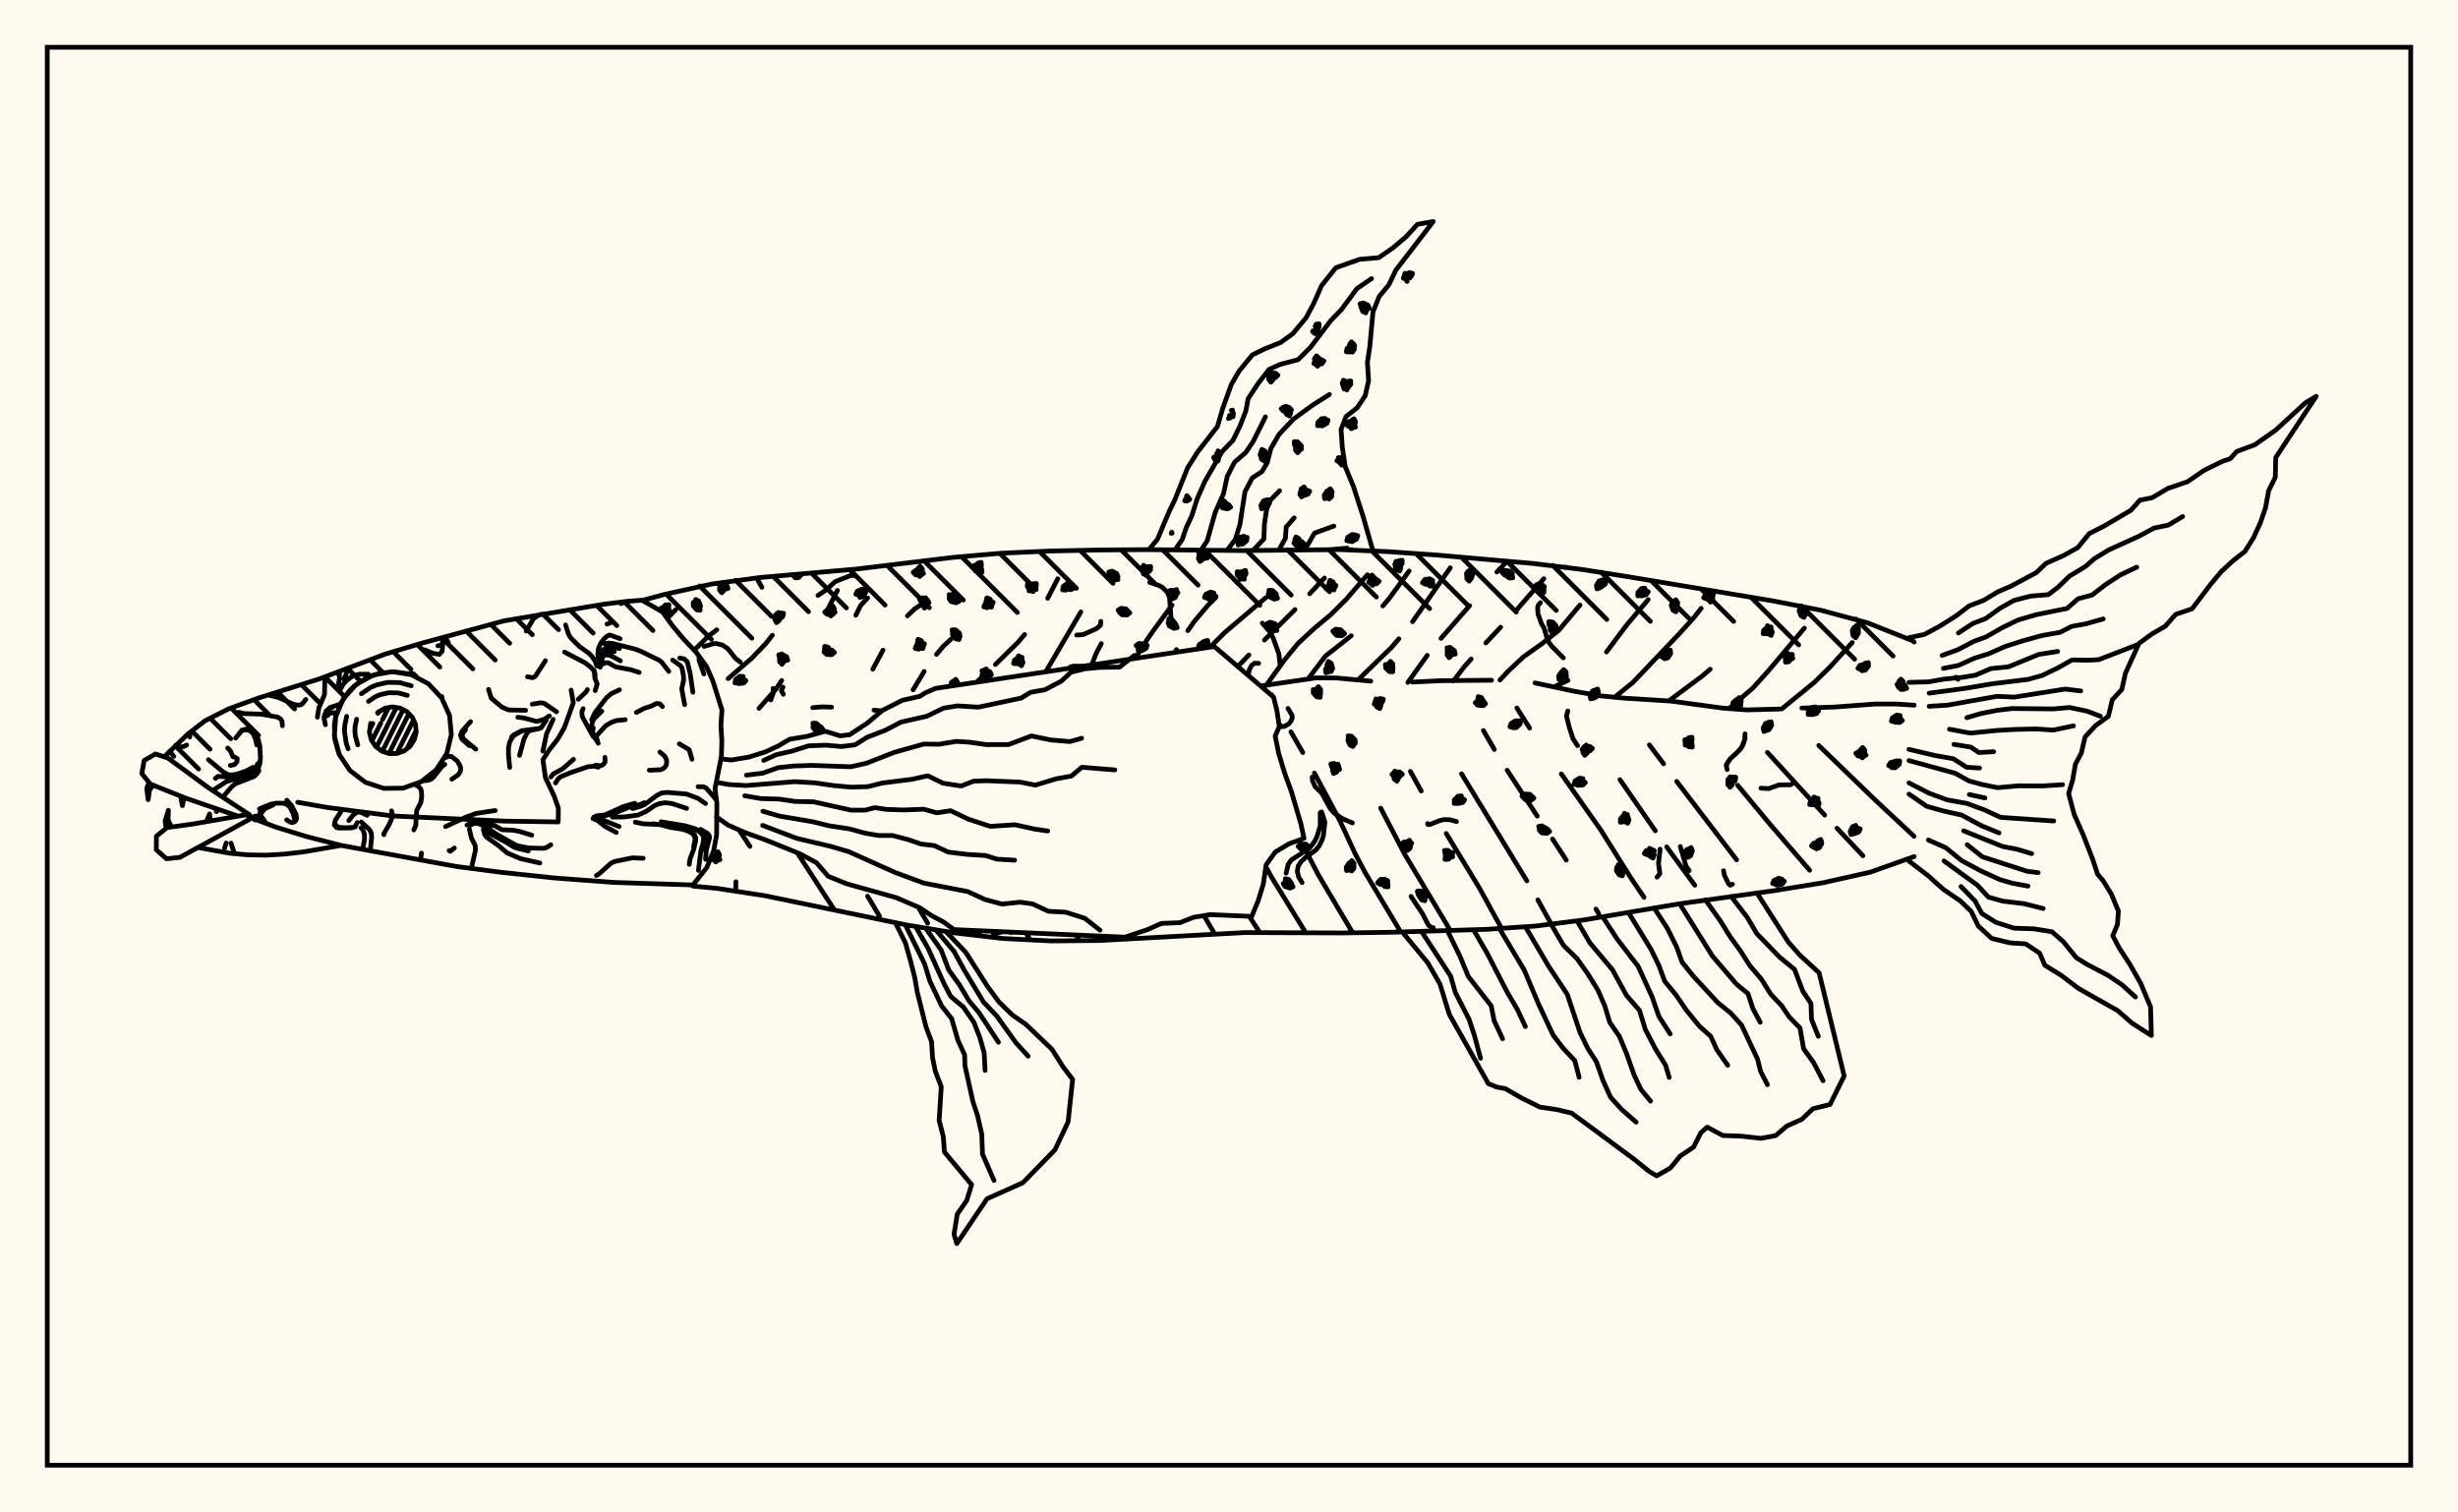 <svg xmlns="http://www.w3.org/2000/svg" width="520" height="320"><rect x="0" y="0" width="520" height="320" fill="floralwhite"/><rect x="10" y="10" width="500" height="300" stroke="black" stroke-width="1" fill="none"/><path stroke="black" stroke-width="1" fill="none" stroke-linecap="round" stroke-linejoin="round" d="
M 135.9 127.03 140.56 125.77 150.58 123.57 160.74 122.19 181.18 120.4 201.54 117.94 211.76 117.05 222 116.59 232.26 116.37 242.51 116.29 263.02 116.49 283.53 116.28 293.78 116.72 304.01 117.44 324.44 119.23 334.62 120.48 344.75 122.07 375.1 127.14 385.16 129.1 395.07 131.77 404.6 135.55 404.95 135.85 
M 404.95 181.23 395.7 184.52 385.69 186.77 375.57 188.41 355.25 191.23 335.03 194.65 324.85 195.93 314.62 196.62 294.12 197.25 283.87 197.39 263.35 197.31 232.63 198.99 222.38 199.08 212.14 198.56 201.95 197.38 191.83 195.71 161.7 189.49 151.56 187.94 146.6 187.48 
M 171.94 149.72 173.83 149.56 175.93 149.62 
M 184.89 150.25 186.54 150.41 
M 266.76 145.13 278.42 143.42 282.82 143.45 289.99 144.11 
M 298.78 144.31 304.91 144.02 315.55 143.92 
M 324.73 144.49 333.11 146.27 338.56 147.22 343.59 147.71 353.47 148.33 364.4 149.81 369.58 150.2 376.6 150.01 
M 381.19 149.81 388.14 149.59 396.78 148.95 401.05 148.95 404.95 149.2 
M 142.95 129 141.16 130.84 
M 151.64 133.25 149.88 134.58 146.85 137.57 
M 156.33 175.58 158.65 179.08 
M 163.4 134.4 162.04 136.13 159.02 139.28 154.04 143.58 
M 168.67 180.44 176.55 192.57 
M 177.16 124.92 175.08 128.99 
M 165.37 143.98 164.13 145.84 160.57 149.87 
M 183.54 189.61 186.05 193.82 
M 183.56 126.51 182.07 128.1 181.05 130.17 
M 194.25 191.91 196.25 195.33 
M 195.43 127.58 193.54 128.8 191.96 130.31 
M 186.8 137.56 184.64 141.59 
M 206.76 196.9 207.43 198.02 
M 201.15 135.26 199.54 136.76 198.12 138.45 
M 195.51 142.07 193.17 145.95 
M 217.05 197.35 217.91 198.85 
M 223.77 122.45 221.64 126.58 
M 216.76 134.25 215.32 135.95 210.57 140.6 
M 207.34 143.63 206.58 144.35 
M 227.66 197.82 228.37 199.03 
M 228.66 129.47 221.22 142.15 
M 238.15 198.25 238.4 198.7 
M 232.99 136.17 231.9 138.24 230.95 140.69 
M 247.95 128.04 243.9 133.55 241.32 137.34 240.25 139.29 
M 254.7 193.73 256.97 197.6 
M 257.15 126.47 255.54 128.07 252.61 131.54 251.29 133.43 
M 248.89 137.43 248.58 138.04 
M 264.29 193.86 266.52 197.32 
M 267.77 126.46 259.08 133.85 256 136.93 
M 267.87 183.51 268.95 185.5 276.23 197.34 
M 280.19 122.3 277.07 125.62 
M 273.96 128.97 267.49 135.42 
M 264.2 138.58 261.93 140.96 
M 275.9 179.33 278.91 185.12 286.01 197.1 
M 289.28 121.6 284.8 126.8 281.55 130.03 278.02 132.97 274.65 136.09 271.72 139.65 267.87 145.01 
M 273.1 154.84 275.61 159.22 
M 278.06 163.55 283.47 173.67 286.71 180.67 288.81 184.63 296.05 196.72 
M 298.1 120.82 294.03 126.44 292.55 128.2 
M 285.87 134.5 280.41 138.8 276.81 143.54 
M 292.09 170.97 297.18 180.76 306.85 196.91 
M 306.81 120.13 298.83 131.54 
M 295.94 135.15 294.44 136.91 287.3 143.85 
M 298.37 163.2 300.67 167.36 
M 305.96 176.35 313.04 188 317.65 196.41 
M 318.86 118.72 316.67 121.03 
M 310.9 128.14 304.85 135.07 
M 301.94 138.66 297.84 144.38 
M 309.19 163.72 323.01 186.37 
M 325.34 190.4 328.17 195.51 
M 326.6 122.44 320.59 129.35 
M 317.47 132.7 314.33 136.03 
M 311.23 139.43 309.7 141.15 307.5 144.07 
M 313.82 154.57 316.14 158.57 
M 318.84 162.96 325.21 172.67 
M 328.44 177.51 331.35 181.97 
M 337.64 192.33 338.22 193.33 
M 334.25 128.02 329.76 133.36 326.12 136.26 322.31 138.96 318.96 142.11 317.32 143.87 
M 320.9 149.79 323.59 154.04 
M 330.3 163.74 338.67 175.63 344.94 185.63 347.8 189.86 
M 348.68 126.86 344.11 132.26 339.85 137.95 
M 331.71 143.95 328.84 145.29 
M 342.7 164.95 350.19 175.78 
M 352.59 179.18 358.54 187.29 
M 359.89 128.71 358.42 130.58 355.24 134.1 345.44 144.4 341.55 147.54 
M 348.93 157.6 351.95 161.61 
M 354.71 165.32 367.39 181.92 
M 361.8 141.6 359.97 143.14 353.04 148.29 
M 367.61 166.14 374.37 174.29 382.84 184.13 
M 381.72 132.9 374.06 141.99 370.86 145.54 365.73 149.96 
M 373.91 159.19 386.03 172.46 
M 388.63 175.24 394.11 181.05 
M 391.85 135.94 387.14 141.13 383.78 144.41 376.96 149.98 
M 384.77 157.73 396.74 169.29 404.92 176.94 
M 272.08 184.74 272.52 182.89 273.18 181.95 276.48 179.82 277.47 178.9 278.11 178.02 278.6 177.05 279.3 174.75 279.3 171.93 
M 212.23 197.14 210.15 197.61 
M 365.19 161.83 365.96 160.6 367.33 159.39 368.47 158.1 369.11 156.49 369.16 155.26 
M 364.62 184.23 364.83 185.24 365.68 186.97 366.03 187.31 366.49 187.08 
M 333.74 157.76 332.8 156.35 331.99 153.9 331.39 151.48 331.68 150.43 
M 173.05 125.98 174.71 124.87 176.67 123.07 179.86 121.8 180.8 121.74 181.22 122.03 
M 264.07 142.79 264.3 141.68 264.76 140.82 265.41 140.32 266.27 140.35 
M 229.32 140.93 227.03 140.95 226.47 141.1 226.03 141.43 
M 267.05 131.83 268.65 133.71 269.38 135.07 270.56 138.37 270.8 140.64 
M 160.08 122.28 161.18 124.26 
M 275.45 186.73 274.71 185.49 274.46 184.37 274.62 183.3 275.21 182.34 276.18 181.44 278.4 179.82 279.11 178.91 279.62 177.87 279.96 176.89 280.29 173.93 279.6 171.78 
M 214.09 197.22 213.87 197.33 
M 355.47 179.11 356.67 183.2 357.35 184.21 
M 155.69 186.56 155.64 188.56 
M 232.88 131.47 232.81 132.3 231.89 133.05 229.13 134.27 227.78 134.36 
M 330.73 139.19 328.3 136.74 327.69 135.92 327.27 135.02 326.67 132.9 326.11 131.95 325.36 129.89 325.29 128.43 325.48 127.94 325.89 127.52 
M 351.2 179.66 350.86 182.67 351.16 184.84 350.55 185.59 
M 365.39 162.83 365.22 162.1 365.47 161.41 366.11 160.48 368.17 158.56 368.77 157.55 369.19 156.17 
M 163.06 148.09 163.65 146.44 163.55 145.64 
M 272.48 149.89 273.35 151.35 273.37 151.94 273.11 152.58 272.66 153.13 271.79 153.66 271.05 153.76 270.81 153.38 
M 243.21 123.21 245.04 123.81 245.89 124.25 246.97 125.31 247.42 126.46 247.84 132.12 
M 286.11 174.11 284.06 173.24 282.26 172.04 281.36 170.99 279.66 167.86 278.21 166.42 277.67 165.23 277.6 164.41 
M 379.57 165.57 378.77 166.05 376.35 166.07 374.18 166.85 372.54 166.76 
M 298.51 189.66 300.97 193.38 302.21 195.77 302.89 196.26 303.21 196.27 
M 165.72 146.89 165.3 146.14 165.64 145.37 
M 308.12 173.81 306.76 173.45 305.53 173.4 304.62 173.6 302.42 174.47 302.09 174.46 302.03 174.25 
M 148.96 136.77 150.97 136.18 151.56 136.15 152.8 136.47 153.94 137.21 155.6 139.31 156.61 140.09 
M 243.07 116.28 244.87 114.09 247.35 108.2 248.51 105.81 251.26 98.95 253.38 95.6 257.57 90.22 258.66 86.42 260.52 81.28 262.1 78.56 264.95 75.08 267.63 73.78 270.93 72.46 273.52 70.58 276.3 67.25 277.94 64.16 279.58 60.43 282.61 56.64 287.65 54.86 291.69 54.51 294.66 52.46 297.46 50.09 299.86 47.47 303.21 46.87 295.29 57.17 293.82 60.25 291.76 62.76 290.46 66.01 289.77 73.48 289.28 76.65 289.53 80.56 288.81 83.75 287.11 86.28 284.75 88.14 283.71 90.88 283.97 94.63 284.59 98.73 286.31 102.89 288.35 109.2 290.45 116.53 
M 285.95 116.28 285.94 116.28 
M 248.57 116.35 250.09 114.18 250.93 111.71 252.15 109.08 253.24 105.61 254.89 101.86 258.53 95.56 260.83 93.18 262.35 90.08 263.56 86.96 264.05 84.35 266.13 81.18 268.48 78.15 270.84 77.09 274.6 76.11 277.25 73.47 281.52 67.84 283.77 65.52 287.04 61.08 290.16 58.94 
M 254.07 116.42 255.38 114.44 257.08 108.42 258.85 104.41 259.63 100.8 261.17 97.79 263.55 95.74 265.12 93.39 267.71 88.19 
M 259.57 116.46 261.36 114.09 262.3 111.02 263.38 104.04 264.91 101.14 266.97 99.77 268.09 97.91 268.86 94.88 270.59 91.9 273.58 88.73 277.68 85.72 281.24 83.46 
M 265.07 116.48 267.38 114.03 267.5 110.82 267.95 107.82 268.76 105.82 270.71 103.83 
M 270.57 116.36 271.94 113.88 272.1 111.5 273.79 109.57 
M 276.07 116.26 278.1 112.79 282.17 111.31 
M 281.57 116.27 285.01 115.98 
M 152.51 160.56 154.71 160.8 158.39 160.19 161.94 159.08 164.73 157.78 167.04 156.41 170.7 155.8 174.6 154.72 177.75 155.69 179.77 155.44 183.47 153 186.61 150.35 190.84 148.18 194.58 147.33 195.71 146.61 197.88 145.65 256.9 136.79 269.42 147.46 270.12 150.27 270.65 153.7 269.77 155.73 270.5 159.36 271.76 163.52 273.19 167.47 275.21 174.29 275.87 177.36 272.7 178.53 269.79 180.27 267.85 182.98 267.26 187.03 266.17 190.59 264.81 193.89 255.99 193.51 252.51 194.08 249.61 195.22 245.71 195.37 242.92 196.62 238.03 198.28 201.81 196.68 199.63 195.08 197.21 193.81 194.53 192.03 189.58 189.91 179.11 186.99 175.22 185.41 172.71 182.52 169.24 180.65 162.03 177.73 157.75 176.2 154.06 174.6 151.56 172.83 
M 161.56 160.89 164.26 159.66 167.47 158.94 171.06 157.8 174.76 157.66 178 157.95 180.91 157.58 183.44 155.99 187.29 154.51 190.58 152.79 196.07 151.54 199.6 149.83 202.58 149.34 206.98 149.62 216.04 147.7 217.97 146.49 221.04 145.94 224.54 144.11 226.55 142.24 229.55 141.49 232.69 141.21 236.86 141.14 240.01 138.66 
M 157.92 164 161.36 163.58 164.64 162.42 167.83 162.07 171.71 161.94 179.98 162.23 183.32 161.48 189.16 159.19 195.45 157.42 198.63 157.47 202.32 156.86 205.09 157.03 208.71 157.55 213.38 157.53 218.2 155.71 222.3 156.56 226.36 156.9 228.82 156.2 
M 151.54 165.51 154.2 165.99 157.79 166.2 168.14 165.38 172.35 165.63 176.38 166.21 180.12 166.55 183.64 166.43 186.65 165.67 192.93 164.88 196.27 164.14 199.52 165.71 203.35 166.3 205.94 165.28 208.65 165.18 215.75 165.47 219.06 166.11 223.47 164.77 226.65 164.2 228.88 162.33 235.85 162.9 
M 157.56 168.37 160.97 168.96 164.85 169.07 168.24 169.57 172.13 169.65 180.06 171.41 182.99 171.41 185.11 170.88 187.56 171.25 191.29 171.37 195.43 171.21 198.17 171.97 201.12 171.53 204.87 173.32 209.51 174.84 214.7 174.5 218.89 175.41 221.64 175.82 
M 161.39 171.64 164.92 172.67 171.97 173.87 175.46 174.73 179.71 175.37 182.93 176.26 185.89 176.78 188.81 176.77 192.22 177.67 194.83 178.57 197.66 178.91 200.61 180.28 204.61 180.77 208.52 181.01 210.91 181.78 214.65 181.99 
M 161.34 174.63 168.57 177.38 175.65 179.05 179.53 180.18 189.3 184.57 195.44 186.84 204.74 188.64 208.4 190.32 211.98 191.28 215.8 190.88 218.41 191.24 221.82 192.81 225.45 193 229.5 194.29 232.7 196.8 
M 200.19 197.17 204.3 201.49 208.93 208.73 211.33 211.99 214.19 214.77 217.05 216.75 222.54 222 224.9 225.73 226.92 228.37 225.96 237.36 223.19 243.27 216.39 250.24 208.81 253.63 202.42 263.12 201.83 261.16 202.51 256.9 204.52 253.98 205.55 250.64 199.81 243.75 199.55 240.45 198.68 237.06 199.13 229.93 197.87 226.64 197.28 223.77 197.08 220.41 195.88 217.2 194.05 209.9 193.51 206.8 192.65 203.39 191.55 199.52 189.47 195.3 
M 198.02 196.79 201.82 201.28 203.93 205.15 208.08 212.03 210.89 214.99 214.92 220.62 217.51 223.46 
M 195.85 196.41 199.1 200.99 200.7 205.2 203.02 208.43 204.95 211.69 207.09 214.23 211.23 220.51 
M 193.69 196.03 196.34 200.64 199.71 208.11 201.13 210.82 203.81 213.08 206.05 216.33 207.3 219.56 208.2 222.72 208.4 226.48 
M 191.52 195.66 195.61 203.95 196.71 207.56 199.2 212.83 201.34 215.55 202.64 220.08 204.06 223.15 204.14 225.49 205.83 233.1 206.8 236.03 207.7 239.97 207.85 244.18 210.28 249.76 
M 371.7 188.95 378.31 199.29 380.7 202.02 384.84 205.82 390.14 227.64 387.15 233.69 383.53 234.58 381.19 236.82 377.98 238.26 375.66 240.26 372.53 240.85 368.34 240.38 364.49 240.25 361.17 238.48 359.83 239.64 358.27 242.71 355.46 244.58 353.36 247.14 350.48 248.78 348.97 247.91 345.64 245.22 332.48 235.5 329.04 234.71 325.78 234.24 321.91 232.32 318.45 230.33 316.65 230 314.87 229.28 306.59 214.58 304.63 208.19 302.04 203.69 296.66 197.19 
M 366.24 189.66 369.65 194.12 371.66 197.53 376.49 202.52 379.65 205.11 381.39 209.7 383.12 212.3 383.23 215.68 384.68 219.26 
M 360.78 190.37 363.91 194.79 366.05 198.23 368.16 201.13 370.24 204.38 372.67 207.22 374.62 210.37 376.91 212.77 378.49 215.12 380.8 217.51 381.56 221.89 383.66 224.8 385.68 228.66 
M 355.35 191.22 362.26 202.26 367.37 208.24 369.79 210.22 370.82 213.37 372.38 216.29 
M 349.92 192.08 352.76 196.45 354.71 200.38 355.84 203.55 358.2 206.5 363.36 212.09 366.14 214.34 368.45 216.91 371.84 224.16 372.44 226.62 373.9 229.49 
M 344.5 193.06 349.31 200.91 350.98 204.35 352.17 207.61 354.55 210.49 356.74 213.71 359.53 217.13 361.91 219.26 363.18 222.06 365.51 225.39 
M 339.09 194.03 342.05 198.59 346.55 204.44 349.51 210.91 350.95 215.05 353.33 218.75 
M 333.65 194.86 336.35 199.49 341.14 205.2 344.08 210.59 346.85 213.79 348.08 217.82 350.3 222.07 352.36 225.37 353.13 227.96 
M 328.21 195.65 330.76 200.02 333.63 202.83 335.92 206.06 338.05 209.49 339.53 212.9 340.56 216.33 342.59 219.27 344.13 222.99 345.65 227.31 347.13 230.48 349.18 232.97 
M 322.72 196.1 327.64 204.47 331.55 210.35 334.27 218.47 335.92 221.85 337.71 224.61 339.13 228.63 340.74 232.17 343.05 234.72 346.13 237.42 
M 317.24 196.51 322.46 205.24 325.41 212.26 328.59 219.04 330.73 221.83 333.15 224.39 334.07 227.93 
M 311.74 196.74 314.61 201.68 318.84 209.89 321.02 213.62 322.7 217.2 
M 306.24 196.96 308.92 202.45 310.62 206.59 315.47 212.8 316.08 215.92 317.88 219.78 
M 300.74 197.09 306.89 206.52 307.88 209.97 310.8 215.69 311.88 218.96 313.22 223.91 
M 403.85 134.92 407.08 134.24 410.27 132.54 413.86 130.28 416.6 128.18 419.62 127.03 422.65 125.22 425.46 124 430.8 121.15 432.83 119.2 436.61 117.51 439.56 115.87 441.98 112.9 445.16 111.29 450.83 107.94 452.69 105.83 455.27 105.31 458.61 103.35 462.79 101.91 466.3 99.51 470.12 97.63 471.79 97.07 473.18 95.53 477.03 94.1 481.48 90.97 487.68 85.26 490 83.85 481.44 96.8 481.35 100.97 479.94 103.83 479.28 107.43 478.19 110.6 476.73 113.78 474.94 116.66 472.32 118.71 469.9 120.95 467.78 123.49 463.75 128.8 460.27 129.99 458.09 132.48 455.16 134.19 452.51 136.14 449.65 142.42 448.88 145.87 446.86 148.07 446.02 151.57 443.33 153.51 441.1 155.94 440.32 159.3 439.05 161.71 438.49 165 437.62 167.9 438.82 172.36 440.7 176.62 442.65 181.62 443.76 184.97 444.88 186.28 446.66 189.16 448.16 192.78 447.95 195.63 446.96 197.97 448.34 200.6 450.56 203.99 452.85 208 454.96 213.04 455.13 219.09 451.02 216.46 448.02 213.83 439.74 209.15 436.06 206.36 432.6 204.23 431.48 201.65 428.56 199.71 425.21 199.48 421.36 198.55 418.52 195.92 417.01 192.83 414.73 190.63 411.12 188.16 407.87 185.25 403.85 182.18 
M 414.32 133.92 417.31 131.94 420.1 130.87 423.15 128.67 426.12 127.02 429.6 126.12 433.32 125.82 435.35 124.28 437.82 121.89 441.17 119.86 443.08 118.2 446.09 116.36 452.49 113.46 455.72 111.72 458.72 111.1 461.75 109.29 
M 410.86 138.67 414.14 137.49 417.62 135.68 420.17 134.75 423.44 132.88 426.87 131.2 430.77 130.05 437.31 128.73 439.63 126.68 442.58 125.9 445.36 123.74 448.69 121.58 452.04 120 
M 411.12 141.42 414.33 140.78 417.71 139.26 420.72 138.32 424.18 136.79 427.91 135.59 432.04 134.45 435.81 133.79 438.26 132.53 441.33 131.98 444.95 130.95 
M 403.85 144.37 407.95 144.27 411.38 143.67 415.24 143.3 417.93 142.85 421.19 141.45 424.88 141.09 431.3 138.46 435.29 137.83 
M 408.13 146.66 415.68 145.65 421.59 144.65 429.08 143.74 432.03 142.91 435.42 141.28 438.37 139.62 441.72 139.69 444.01 139.56 452.18 136.41 
M 408.12 149.44 412.03 149.19 422.47 147.33 426.16 147.49 436.9 145.79 440.19 146.19 
M 416.09 151.84 419.12 150.96 422.44 150.3 425.61 149.91 434.46 149.99 437.82 149.69 441.6 150.48 444.34 151.54 
M 412.42 154.29 416.84 155.11 422.52 154.54 426.46 154.32 430.87 154.23 434.39 154.47 438.64 153.57 
M 413.37 157.49 416.96 158.08 418.63 159.22 421.76 159.04 
M 403.85 158.55 409.48 159.87 413.19 160.52 416.05 162.33 418.78 162.5 
M 403.85 160.92 413.63 163.6 416.56 165.23 419.38 166 422.64 166.65 426.98 166.26 432.08 166.29 436.34 166.02 
M 416.62 168.1 419.93 168.83 
M 403.85 165.64 408.1 167.82 411.92 169.23 416.05 169.97 419.82 171.35 423.22 172.93 434.48 173.7 
M 403.85 168.01 407.59 170.58 411.06 171.57 414.97 172.44 419.21 174.71 422.9 176.23 
M 415.41 175.78 423.64 179.09 426.67 179.67 429.81 180.61 
M 416.17 178.71 419.36 181.27 428.84 184.34 431.17 184.63 
M 407.95 177.72 411.66 179.36 414.98 182.08 419.04 184.25 423.08 186.1 425.68 186.86 429.03 187.48 
M 411.26 182.15 418.32 187.28 420.67 189.82 423.71 190.66 428.21 191.2 432.24 192.22 
M 414.86 187.57 417.83 190.62 419.25 193.26 422.2 195.13 426.07 196.38 430.27 196.52 434.1 197.13 436.49 199.22 439.26 202.64 441.57 204.06 445.98 206.37 448.9 208.35 451.76 210.94 
M 34.73 160.13 39.82 155.24 43.38 152.5 48.33 149.99 54.7 147.68 67.51 143.66 81.44 138.41 89.38 136.04 106.68 131.35 127.78 127.83 132.86 127.21 135.82 126.99 140.18 129.49 142.27 132.4 144.66 135.25 147.31 138.05 149.43 140.96 150.78 143.99 152.73 150.2 152.51 153.51 152.71 156.75 152.61 160.05 151.27 166.84 151.66 170.05 151.6 176.61 150.98 180 149.54 183.53 146.6 187.24 129.86 186.7 117.3 185.76 106.11 184.57 96.51 183.32 72.18 178.87 65 177.04 58.4 175.01 52.57 172.8 
M 120.82 146.02 121.29 148.68 119.37 154 117.98 156.39 116.21 158.64 114.86 160.74 115.39 164.53 117.29 168.57 118.12 170.98 118.09 173.9 106.92 173.73 83.23 172.65 69.32 170.85 62.97 169.74 
M 50.3 172.65 39.22 168.85 31.81 165.89 30 163.67 30.5 160.9 32.89 159.52 35.52 160.38 44.2 166.75 52.8 172.39 
M 52.69 173.4 38.07 181.39 35.22 181.7 33.06 179.79 33.09 176.93 35.32 175.1 40.71 174.36 52.35 172.34 
M 71.77 159.63 70.73 155.68 71.03 151.6 72.63 147.84 75.37 144.81 78.95 142.83 82.97 142.11 87.01 142.75 90.62 144.66 93.42 147.64 95.1 151.36 95.48 155.43 94.52 159.41 92.31 162.85 89.11 165.39 85.26 166.76 81.17 166.8 77.29 165.51 74.04 163.03 71.77 159.63 
M 71.62 159.28 70.81 156.32 70.74 153.25 70.99 151.73 72.05 148.85 73.79 146.31 74.87 145.22 77.41 143.49 80.29 142.43 83.35 142.12 86.39 142.56 87.85 143.06 
M 73.65 158.44 73.24 157.24 72.88 154.74 72.93 153.48 73.34 151.56 
M 76.46 146.77 78.42 145.45 79.58 144.94 82.04 144.37 84.57 144.42 87 145.09 
M 75.69 157.6 75.16 155.69 75.08 154.7 75.12 153.7 75.45 152.17 
M 77.95 148.4 79.42 147.4 80.33 147 82.27 146.56 84.25 146.6 86.16 147.12 
M 78.57 156.57 78.15 154.99 78.4 153.05 
M 79.86 150.8 81.43 149.85 83.04 149.56 84.66 149.82 86.11 150.58 87.23 151.77 87.9 153.26 88.05 154.89 87.66 156.48 86.78 157.86 85.5 158.88 83.96 159.42 82.33 159.44 80.77 158.92 79.47 157.93 78.57 156.57 
M 80.12 150.58 79.94 150.92 
M 78.86 153.08 78.19 154.43 
M 82.2 149.71 80.93 152.24 
M 80.54 153.03 78.68 156.75 
M 83.86 149.69 79.67 158.08 
M 85.28 150.15 80.88 158.96 
M 86.5 151.01 82.29 159.43 
M 87.48 152.35 83.95 159.42 
M 88.02 154.58 86.11 158.39 
M 37.07 157.77 42.01 162.7 
M 40.57 154.66 44.43 158.52 
M 44.46 151.95 48.81 156.3 
M 48.89 149.79 54.69 155.58 
M 53.74 148.03 57.16 151.45 
M 58.76 146.45 62.31 150 
M 63.79 144.88 67.33 148.42 
M 68.72 143.2 72.98 147.46 
M 73.49 141.37 76.37 144.25 
M 78.3 139.58 81.15 142.44 
M 83.21 137.89 86.93 141.61 
M 88.29 136.37 93.05 141.13 
M 93.44 134.92 100.03 141.51 
M 98.62 133.49 104.77 139.65 
M 103.83 132.1 107.83 136.1 
M 109.22 130.9 112.61 134.28 
M 114.83 129.91 118.16 133.23 
M 120.52 128.99 125.47 133.94 
M 126.21 128.08 130.5 132.36 
M 132.04 127.31 138.14 133.4 
M 145.82 182.87 145.95 181.84 146.76 179.67 147.18 177.95 147.2 177.29 146.96 176.69 146.38 176.15 144.25 175.36 142.89 175.24 140.58 174.64 138.22 174.28 
M 44.97 167.27 47.91 165.35 51.22 164.45 53.75 163.37 54.29 162.82 54.96 161.12 
M 89.16 180.5 88.98 181.93 
M 99.55 152.67 97.78 154.67 97.42 155.52 97.73 156.39 99.3 157.77 
M 132.27 152.27 130.4 152.45 129.34 152.84 128.15 153.53 126.25 155.63 126.16 156.01 126.42 156.79 
M 71.31 150.93 69.92 150.82 
M 39.48 157.63 38.91 157.93 38.11 158.06 37.66 157.96 37.22 157.64 
M 54.9 171.13 57.29 170.15 58.52 169.92 59.95 169.95 60.7 170.21 61.31 170.73 62.02 172.11 62.3 173.23 
M 55.69 173.99 54.85 172.53 54.95 172.01 55.42 171.54 
M 78.33 180.02 78.62 177.18 78.55 176.25 78.16 175.51 76.44 173.92 
M 62.13 173.94 61.42 173.97 60.64 173.46 
M 103.36 145.87 103.93 147.72 106.21 149.62 107.61 150.21 111.2 150.29 
M 141.48 142.05 140.07 140.2 139.56 139.74 135.45 137.74 134.24 137.3 129.4 136.1 128.61 136.06 127.92 136.22 
M 140.14 149.51 139.63 148.93 138.91 148.82 137.78 149.39 136.27 149.88 134.63 150.73 
M 89.81 137.48 91.56 138.22 92.93 138.45 93.53 137.8 93.61 137.06 
M 108.21 155.94 108.69 155.49 110.36 154.6 114.21 154.11 
M 148.52 179.84 149.09 177.68 149.07 177.14 148.6 176.42 147.75 175.72 146.99 175.33 144.87 174.7 139.86 173.87 
M 131.05 145.95 129.27 146.79 128.28 147.66 125.91 150.72 125.17 152.27 
M 98.5 154.36 97.76 155.36 97.92 156.24 100.65 158.51 
M 71.81 142.02 71.81 143.56 71.47 145.63 
M 114.21 182.59 110.16 181.68 107.27 180.45 105.52 178.95 102.98 177.16 102.57 176.63 102.25 175.53 
M 54.69 162.36 55 161.45 55.1 160.4 54.95 157.74 54.61 156.41 54.04 155.28 53.43 154.61 52.27 154.22 51.18 154.49 50.67 155.11 
M 132.15 127.29 131.38 127.73 
M 99.72 183.73 100.59 179.86 100.53 178.89 99.73 177.3 99.3 175.46 
M 77.67 172.5 76.33 171.85 75.52 171.84 74.64 172.52 73.8 173.62 
M 45.56 164.68 46.14 164.26 48.97 164.4 51.31 163.86 53.65 162.86 54.16 162.32 54.53 161.59 
M 149.27 181.82 149.43 179.81 150.12 177.2 150.05 176.81 149.68 176.32 148.21 175.47 
M 77.93 142.64 76.04 142.64 74.53 143.06 73.35 143.96 72.6 144.78 72.13 145.67 
M 131.24 139.81 129.49 138.85 128.8 138.6 128.12 138.57 127.66 138.79 127.44 139.11 127.21 140.69 
M 36.76 160.04 35.91 158.9 
M 70.72 174.53 71.23 175.1 71.71 175.19 74.32 175.18 75.15 174.95 75.57 174.03 
M 134.3 169.94 131.85 170.67 127.97 172.42 126.35 172.58 125.66 172.87 
M 130.98 174.88 126.76 173.2 125.45 173.13 
M 72.15 171.7 70.94 173.54 70.81 174.01 71.04 174.73 71.87 175.06 73.17 175.14 74.76 175.04 75.17 174.84 
M 136.3 169.82 135.51 170.19 132.85 170.87 130.36 171.9 127.99 172.6 126.06 172.73 
M 126 161.88 127.01 162.03 127.59 161.8 128.01 161.21 127.97 160.24 
M 127.31 150.47 125.7 152.05 125.4 152.57 125.15 153.58 125.17 154.52 125.38 155.44 126.41 156.95 
M 88.02 166.15 88.58 166.43 88.93 166.81 89.13 167.28 89.22 168.49 89.03 169.8 88.15 171.49 87.95 174.65 87.55 175.59 
M 145.26 171.04 142.19 170.01 140.7 169.84 139.42 170.04 138.44 170.47 136.78 171.62 135.07 172.43 132.04 172.85 129.54 172.88 
M 40.1 155.02 40.16 155.95 
M 129.95 137.88 129.08 137.72 128.32 137.82 127.7 138.11 127.2 138.98 127.21 140.48 127.08 140.91 
M 71.5 142.13 71.59 142.69 
M 131.04 137.22 129.85 136.93 128.93 136.9 128.21 137.08 127.61 137.47 126.98 138.52 127.04 140.8 
M 119.65 132.23 120.26 134.15 120.75 134.97 122.58 136.79 124.56 138.19 125.12 138.75 125.81 139.71 126.29 140.94 
M 112.5 176.71 109.94 175.92 108.53 175.65 106.21 175.56 104.66 174.69 102.89 174.41 101.25 173.87 99.89 174.05 98.79 174.56 
M 129.13 131.78 128.41 132.04 
M 114.85 158.92 115.61 155.31 117.02 152.19 
M 139.6 159.11 140.56 159.92 140.91 160.5 141.05 161.09 140.96 161.9 140.53 162.47 139.8 162.86 137.36 162.96 
M 59.75 153.55 59.66 152.58 59.33 152.11 58.73 151.72 55.27 151.1 51.73 150.98 50.47 150.71 
M 112.61 148.99 114.38 148.69 115.15 148.82 117.74 150.6 
M 135.22 142.27 133.43 141.69 130.26 141.1 128.73 140.25 128.24 140.2 127.63 140.44 
M 107.83 162.37 107.57 159.69 107.57 158.29 107.8 157.04 108.48 155.87 108.98 155.45 110.58 154.57 111.39 154.48 
M 76.73 179.72 77.11 177.57 77.1 176.48 76.8 175.63 76.37 175.13 
M 68.73 143.2 68.65 146.98 67.45 149.8 67.15 151.74 
M 86.28 142.63 87.12 142.47 87.55 142.6 88.36 143.46 
M 123.37 149.94 123.09 150.56 123.16 151.58 125.51 155.87 
M 108.82 179.29 107.04 178.18 103.6 176.37 102.41 174.9 101.93 174.51 100.82 174.15 100.28 174.21 99.3 174.67 
M 73.55 141.35 73.2 142.72 72.75 143.7 
M 147.75 184.16 148.29 179.89 148.73 178.42 148.87 177.2 148.72 176.76 148.1 176.05 146.68 175.27 
M 125.7 141.89 125.89 142.62 125.88 143.61 126.33 144.68 125.92 146.12 
M 60.67 169.31 61.68 170.42 62.63 172.32 62.74 173.12 62.58 173.63 62.29 173.9 61.75 174.05 
M 72.17 148.92 69.83 149.69 68.98 150.46 
M 109.91 159.82 110.86 156.32 111.58 154.96 112.14 154.56 114.04 154.17 114.59 153.88 
M 115.38 139.79 113.24 143.1 112.68 143.39 111.59 143.18 
M 82.83 171.56 82.96 172.22 82.85 173.22 82.39 174.34 81.19 176.41 81.22 176.59 
M 144.84 149.09 144.22 145.74 144.61 143.96 144.61 143.08 144.28 141.3 143.91 140.81 142.32 139.66 
M 109.54 151.75 110.86 151.92 113.55 152.64 115.08 152.21 116.22 151.47 
M 151.57 169.25 149.38 166.71 148.77 166.45 147.69 166.45 
M 148.92 142.61 147.9 139.74 147.89 138.85 
M 64.7 147.98 63.95 148.94 63.46 149.17 62.85 149.18 62.06 149 58.96 147.59 56.78 147.05 
M 93.63 136.69 93.73 134.84 
M 95.01 179.98 95.25 180.12 96.12 179.42 
M 146.74 179.15 147.07 177.52 146.91 176.88 146.42 176.3 145.53 175.82 144.39 175.45 141.83 175.06 139.55 174.46 136.05 174.3 134.41 173.96 
M 130.37 176.12 128 174.85 126.32 173.53 125.47 173.21 
M 94.83 135.91 94.1 134.73 
M 93.46 147.37 93.56 147.95 
M 128.46 137.83 127.8 138.08 127.41 138.49 127.16 139.29 127.22 140.46 126.97 141.17 
M 119.44 137.97 123.72 140.21 125.02 141.2 125.72 142 125.84 143.44 126.08 144.06 
M 117.52 165.66 118.1 164.75 118.65 164.32 120.62 163.51 124.36 162.23 125.71 162.11 126.56 162.31 
M 71.3 150.96 70.63 150.8 69.81 150.86 69.19 151.46 
M 146.58 146.46 146.03 142.63 145.42 140.06 144.77 139.42 143.81 139.23 
M 47.12 168.69 48.98 166.48 49.85 165.79 53.69 164.32 54.29 163.79 54.79 163.04 
M 89.36 165.2 90.43 165.13 91.14 164.9 91.7 164.44 93.53 162.12 94.09 161.72 
M 111.76 180.04 109.29 179.44 108.23 178.93 106.59 177.85 103.93 176.5 102.11 174.61 101.55 174.29 100.43 174.16 
M 56.33 174.23 55.21 172.63 55.15 172.13 56.09 171.06 57.76 170.33 
M 70.44 149.57 69.44 150.06 68.72 151.1 68.53 151.85 68.84 153.33 
M 125.51 154.03 125.39 154.53 125.48 155.49 126.56 157.24 
M 114.41 129.98 113.77 130.24 112.81 130.96 111.32 133.51 
M 124.26 145.91 123.95 146.43 122.34 147.95 
M 116.54 164.39 117.07 163.73 119.02 162.67 121.33 160.66 
M 92.63 136.64 93.28 136.51 93.56 136.23 93.72 134.84 
M 131.18 135.13 129.04 134.35 128.47 134.56 127.87 135.08 127.15 135.96 126.61 137.19 126.46 138.48 126.57 139.46 
M 55.83 174.04 54.91 172.53 55 172.01 
M 116.53 178.74 115.57 179.35 114.84 179.49 111.81 179.41 109.27 178.89 104.78 176.35 103.51 175.39 
M 104.77 171.48 100.71 172.11 98.54 172.9 94.25 174.89 
M 149.25 170.01 147.63 168.89 145.21 167.99 141.09 167.65 139.97 167.78 139.01 168.26 136.41 170.19 135.63 170.57 133.85 171.07 
M 136.07 181.59 133.79 181.5 130.06 182.26 129.26 182.63 126.76 184.87 126.17 185.24 
M 48.16 158.27 48.74 158.86 49.29 160.13 
M 44.1 160.74 47.18 163.3 48.32 163.94 49.22 163.95 50.34 163.72 52.25 163.04 53.51 162.35 
M 111.57 154.53 113.81 154.22 114.45 153.99 115.56 152.42 
M 71.31 150.93 70.59 150.77 
M 143.72 157.39 145.8 158.62 146.38 160.63 
M 93.93 160.42 94.8 160.03 95.51 160.05 96.76 161.03 97.36 162.1 97.48 162.66 97.34 163.3 96.93 163.94 95.59 164.86 
M 54.32 157.63 54.05 156.37 53.6 155.33 53.07 154.73 52.51 154.47 51.65 154.4 51.08 154.66 49.85 156.16 
M 48.74 161.95 49.6 161.77 50.13 161.2 50.18 160.52 49.63 160.16 
M 52.59 172.75 54.03 173.5 
M 45.6 171.07 45.82 171.72 46.07 171.23 
M 38.37 168.49 38.29 168.84 38.58 170.46 38.87 169.14 39.15 168.83 
M 31.49 165.51 31.05 166.84 31.34 169.19 31.64 167.14 32.4 166.13 
M 52.61 173.13 54.11 172.66 
M 43.83 173.78 43.84 173.4 44.34 172.22 44.46 173.21 44.77 173.63 
M 35.15 175.24 34.93 173.72 35.62 171.45 35.56 173.52 36.29 174.98 
M 41.88 179.31 48.57 180.52 52.45 180.87 56.35 180.93 60.28 180.7 64.26 180.23 72.18 178.87 
M 47.49 179.48 47.85 178.37 
M 49.55 180.42 48.87 178.39 
M 140.91 125.68 150.5 135.27 
M 148.01 123.98 159.06 135.03 
M 155.6 122.77 163.25 130.42 
M 163.57 121.94 171.05 129.42 
M 171.68 121.25 179.06 128.62 
M 179.8 120.56 187.25 128.02 
M 187.64 119.6 196.61 128.57 
M 195.48 118.64 203.8 126.96 
M 203.41 117.77 215.23 129.59 
M 211.51 117.07 219.19 124.74 
M 219.92 116.68 227.72 124.47 
M 228.5 116.45 235.47 123.42 
M 237.18 116.33 244.56 123.71 
M 245.97 116.32 253.46 123.8 
M 254.88 116.42 266.52 128.06 
M 263.75 116.49 273.16 125.91 
M 272.38 116.32 281.26 125.2 
M 281.13 116.27 291.19 126.33 
M 290.18 116.52 302.44 128.77 
M 299.56 117.1 310.77 128.31 
M 309.12 117.85 320.77 129.5 
M 318.76 118.69 329.23 129.16 
M 328.49 119.62 339.93 131.06 
M 338.74 121.06 349.14 131.46 
M 349.34 122.86 357.24 130.77 
M 359.97 124.7 366.76 131.48 
M 370.42 126.35 380.52 136.44 
M 381.06 128.18 392.35 139.47 
M 392.64 130.96 400.49 138.81 
M 413.77 143.28 414.21 143.73 
M 248.9 124.73 249.09 125.43 248.62 126.43 247.96 126.72 247.76 126.02 248.23 125.03 248.9 124.73 
M 249.2 125.42 248.64 125.88 247.54 125.86 247 125.37 247.56 124.9 248.66 124.93 249.2 125.42 
M 253.59 116.86 254.31 116.77 255.22 117.38 255.42 118.08 254.69 118.17 253.78 117.56 253.59 116.86 
M 254.34 116.65 254.69 117.29 254.45 118.36 253.87 118.8 253.52 118.16 253.76 117.08 254.34 116.65 
M 241.94 119.59 242.53 120.01 242.79 121.08 242.46 121.73 241.86 121.31 241.6 120.24 241.94 119.59 
M 241.9 121.44 241.94 120.72 242.7 119.92 243.42 119.85 243.39 120.58 242.63 121.38 241.9 121.44 
M 239.02 129.66 238.45 130.11 237.35 130.07 236.82 129.58 237.39 129.12 238.49 129.16 239.02 129.66 
M 238.73 129.4 238.12 129.79 237.03 129.64 236.55 129.09 237.16 128.7 238.25 128.85 238.73 129.4 
M 255.3 135.85 255.12 136.55 254.22 137.18 253.49 137.11 253.67 136.4 254.57 135.77 255.3 135.85 
M 254.22 137.2 254.15 136.57 254.77 135.67 255.48 135.49 255.56 136.21 254.95 137.09 
M 247.89 112.59 247.96 112.8 247.77 112.84 
M 256.81 125.47 256.51 126.13 255.51 126.59 254.81 126.39 255.11 125.72 256.11 125.26 256.81 125.47 
M 255.06 126.3 255.58 125.79 256.68 125.73 257.26 126.17 256.74 126.68 255.64 126.75 255.06 126.3 
M 242.7 136.51 242.45 137.19 241.48 137.72 240.77 137.56 241.03 136.88 241.99 136.35 242.7 136.51 
M 242.54 136.78 241.94 137.2 240.85 137.09 240.35 136.56 240.94 136.14 242.04 136.25 242.54 136.78 
M 270.27 126.59 269.57 126.77 268.58 126.28 268.3 125.61 269.01 125.43 269.99 125.92 270.27 126.59 
M 270.08 126.36 269.35 126.35 268.53 125.62 268.44 124.9 269.17 124.91 269.99 125.64 270.08 126.36 
M 261.93 115.29 261.83 114.56 262.44 113.65 263.14 113.45 263.23 114.17 262.63 115.09 261.93 115.29 
M 262.16 115.12 262.27 114.4 263.11 113.69 263.84 113.69 263.73 114.41 262.89 115.12 262.16 115.12 
M 248.62 132.68 247.91 132.54 247.23 131.68 247.26 130.95 247.98 131.09 248.66 131.95 248.62 132.68 
M 247.11 131.73 247.82 131.58 248.78 132.12 249.03 132.8 248.32 132.95 247.36 132.41 247.11 131.73 
M 259.72 107.55 259 107.44 258.28 106.61 258.28 105.88 259 105.99 259.72 106.82 259.72 107.55 
M 258.18 106.9 258.81 106.53 259.89 106.73 260.35 107.3 259.72 107.67 258.64 107.47 258.18 106.9 
M 251.7 105.63 251.08 106.02 250.62 105.95 
M 251.01 105.04 251.23 105.08 251.7 105.63 
M 251.43 105.26 250.76 105.63 
M 251.09 104.86 251.43 105.26 
M 257.67 95.38 257.84 95.62 257.73 96.72 257.2 97.22 256.83 96.69 
M 257.39 95.96 257.85 96.84 257.68 97.54 257 97.28 256.75 96.79 
M 261.72 120.96 262.44 121.03 263.2 121.83 263.23 122.56 262.51 122.48 261.75 121.68 261.72 120.96 
M 262.38 122.59 262.24 121.88 262.78 120.92 263.47 120.68 263.61 121.39 263.06 122.35 262.38 122.59 
M 274.88 115.69 274.25 115.32 273.9 114.28 274.17 113.6 274.8 113.97 275.15 115.01 274.88 115.69 
M 273.73 114.9 274.32 114.48 275.42 114.58 275.92 115.11 275.33 115.53 274.23 115.43 273.73 114.9 
M 267.98 105.74 268.12 106.46 267.58 107.41 266.89 107.65 266.75 106.94 267.3 105.98 267.98 105.74 
M 267.26 107.52 267.19 106.79 267.83 105.9 268.53 105.72 268.6 106.45 267.97 107.35 267.26 107.52 
M 281.16 105.59 280.75 104.99 280.88 103.9 281.42 103.41 281.82 104.01 281.7 105.1 281.16 105.59 
M 281.44 103.68 281.53 104.4 280.92 105.31 280.22 105.51 280.13 104.79 280.74 103.87 281.44 103.68 
M 284.91 114.39 285.11 113.69 286.04 113.09 286.76 113.19 286.56 113.89 285.63 114.49 284.91 114.39 
M 285.34 114.47 285.57 113.78 286.52 113.21 287.23 113.34 287 114.03 286.06 114.59 285.34 114.47 
M 280.56 124.61 280.92 123.97 281.95 123.6 282.63 123.87 282.27 124.5 281.24 124.87 280.56 124.61 
M 282.19 124.83 281.54 124.5 281.13 123.47 281.37 122.79 282.02 123.12 282.43 124.14 282.19 124.83 
M 236.52 122.03 235.82 122.21 234.84 121.7 234.57 121.02 235.28 120.85 236.25 121.36 236.52 122.03 
M 234.73 121.35 235.45 121.28 236.35 121.93 236.51 122.63 235.79 122.7 234.9 122.05 234.73 121.35 
M 260.74 86.77 260.85 87.49 260.26 88.42 259.87 88.54 
M 260.5 86.84 260.74 86.77 
M 260.85 88.16 260.1 87.9 
M 260.52 86.8 260.94 87.44 260.85 88.16 
M 281.96 133.53 282.56 133.12 283.65 133.24 284.14 133.78 283.54 134.19 282.45 134.06 281.96 133.53 
M 282.26 133.95 282.84 133.5 283.94 133.55 284.46 134.05 283.89 134.5 282.79 134.45 282.26 133.95 
M 290.36 123.86 289.86 123.34 289.79 122.24 290.24 121.67 290.74 122.19 290.81 123.29 290.36 123.86 
M 289.55 123.14 290.07 122.63 291.17 122.56 291.75 123 291.23 123.51 290.13 123.58 289.55 123.14 
M 270.35 79.38 269.83 79.88 268.73 79.93 268.16 79.48 268.68 78.98 269.78 78.93 270.35 79.38 
M 269.02 78.72 269.41 79.22 269.36 80.32 268.87 80.85 268.41 80.28 268.46 79.18 268.81 78.81 
M 272.81 88.01 272.17 87.66 271.78 86.63 272.03 85.95 272.67 86.29 273.06 87.32 272.81 88.01 
M 273.22 86.74 272.62 87.15 271.53 87.02 271.04 86.48 271.64 86.07 272.73 86.2 273.22 86.74 
M 266.88 95.48 267.49 95.87 267.81 96.92 267.51 97.58 266.9 97.19 266.58 96.14 266.88 95.48 
M 267.79 97.12 267.14 96.79 266.73 95.77 266.96 95.08 267.61 95.41 268.03 96.43 267.79 97.12 
M 225.05 123.94 225.7 123.6 226.77 123.84 227.2 124.43 226.56 124.77 225.48 124.52 225.05 123.94 
M 226.53 123.45 226.39 124.16 225.52 124.84 224.79 124.8 224.94 124.08 225.81 123.41 226.53 123.45 
M 278.75 90.07 278.81 89.35 279.61 88.58 280.33 88.54 280.27 89.27 279.48 90.03 278.75 90.07 
M 279.02 89.96 279.28 89.28 280.24 88.76 280.95 88.91 280.7 89.59 279.73 90.12 279.02 89.96 
M 278.5 75.3 279.03 75.79 279.15 76.89 278.73 77.49 278.2 76.99 278.08 75.9 278.5 75.3 
M 277.95 76.9 278.37 76.3 279.44 76.04 280.08 76.37 279.66 76.97 278.59 77.23 277.95 76.9 
M 283.81 97.72 283.47 97.81 282.82 97.49 283.23 96.89 283.74 96.76 
M 283.14 96.82 283.75 96.93 
M 283.85 98.41 283.12 97.55 283.14 96.82 
M 274.61 93.59 275.06 94.16 275.01 95.26 274.52 95.79 274.06 95.22 274.11 94.12 274.61 93.59 
M 275.33 95.02 274.61 94.95 273.85 94.15 273.82 93.43 274.54 93.5 275.3 94.3 275.33 95.02 
M 301.57 122.55 302.3 122.56 303.12 123.29 303.21 124.01 302.48 124 301.66 123.27 301.57 122.55 
M 303.06 122.78 302.64 123.37 301.57 123.63 300.92 123.3 301.34 122.7 302.41 122.44 303.06 122.78 
M 270.13 133.4 269.4 133.39 268.58 132.66 268.48 131.94 269.21 131.95 270.03 132.68 270.13 133.4 
M 270.14 132.58 269.47 132.87 268.42 132.56 268.03 131.94 268.7 131.64 269.75 131.96 270.14 132.58 
M 269.01 146.99 268.99 147.08 
M 268.88 146.98 269.01 146.99 
M 207.56 118.97 207.63 119.7 207.01 120.6 206.3 120.78 206.22 120.06 206.85 119.15 207.56 118.97 
M 206.14 119.6 206.87 119.62 207.67 120.37 207.75 121.09 207.03 121.07 206.22 120.32 206.14 119.6 
M 218.61 125.15 217.91 124.95 217.31 124.03 217.41 123.31 218.11 123.51 218.71 124.43 218.61 125.15 
M 217.69 125.01 217.75 124.28 218.53 123.51 219.25 123.46 219.2 124.18 218.42 124.96 217.69 125.01 
M 284.21 80.44 284.84 80.8 285.21 81.84 284.94 82.51 284.31 82.15 283.95 81.12 284.21 80.44 
M 284.34 82.28 284.32 81.55 285.03 80.71 285.75 80.59 285.76 81.32 285.06 82.16 284.34 82.28 
M 278.41 68.6 279.05 68.51 279.04 69.24 278.32 70.06 277.68 70.15 
M 278.22 69.03 278.87 70.04 278.72 70.75 278.04 70.5 277.76 69.99 
M 286.59 73.13 286.43 73.84 285.53 74.48 284.81 74.42 284.98 73.71 285.87 73.06 286.59 73.13 
M 286.1 74.51 285.58 74 285.48 72.91 285.91 72.32 286.43 72.83 286.52 73.92 286.1 74.51 
M 200.78 125.81 201.51 125.82 202.33 126.55 202.43 127.27 201.7 127.26 200.88 126.53 200.78 125.81 
M 200.78 126.67 201.43 126.34 202.5 126.61 202.91 127.21 202.26 127.54 201.2 127.27 200.78 126.67 
M 195.58 128.66 195.16 128.06 195.28 126.97 195.81 126.47 196.23 127.07 196.11 128.16 195.58 128.66 
M 196.53 127.55 195.84 127.78 194.83 127.36 194.5 126.71 195.19 126.48 196.21 126.9 196.53 127.55 
M 208.13 128.39 208.42 127.72 209.41 127.24 210.11 127.43 209.82 128.1 208.83 128.58 208.13 128.39 
M 209.75 128.46 209.08 128.17 208.6 127.18 208.79 126.48 209.46 126.77 209.94 127.75 209.75 128.46 
M 195.37 121.32 194.77 121.73 193.67 121.61 193.18 121.07 193.78 120.66 194.87 120.79 195.37 121.32 
M 194.57 121.98 194.12 121.41 194.16 120.31 194.66 119.78 195.12 120.35 195.07 121.45 194.57 121.98 
M 287.72 64.27 288.43 64.09 289.41 64.58 289.69 65.25 288.98 65.43 288 64.94 287.72 64.27 
M 288.11 64.16 288.76 64.5 289.17 65.52 288.93 66.21 288.28 65.87 287.87 64.85 288.11 64.16 
M 275.33 105.14 275.01 104.48 275.29 103.42 275.89 103.01 276.21 103.66 275.93 104.73 275.33 105.14 
M 274.99 104.63 275.36 104.01 276.4 103.65 277.07 103.93 276.7 104.56 275.66 104.91 274.99 104.63 
M 203.1 134.69 202.37 134.7 201.53 133.98 201.42 133.26 202.15 133.26 202.99 133.97 203.1 134.69 
M 201.52 133.59 202.24 133.71 202.93 134.57 202.9 135.3 202.19 135.17 201.49 134.31 201.52 133.59 
M 193.61 137.18 193.89 136.51 194.88 136.02 195.58 136.2 195.3 136.87 194.31 137.36 193.61 137.18 
M 195.24 137.22 194.57 136.95 194.06 135.98 194.22 135.27 194.9 135.54 195.41 136.51 195.24 137.22 
M 281.69 140.49 281.79 141.21 281.2 142.14 280.5 142.35 280.4 141.63 280.99 140.7 281.69 140.49 
M 281.62 142.07 281.01 141.67 280.72 140.61 281.03 139.95 281.64 140.35 281.93 141.42 281.62 142.07 
M 277.82 145.89 278.54 145.99 279.28 146.81 279.29 147.53 278.56 147.44 277.83 146.62 277.82 145.89 
M 278.87 147.49 278.4 146.93 278.42 145.83 278.91 145.29 279.38 145.85 279.36 146.95 278.87 147.49 
M 298.83 57.85 298.65 58.3 
M 298.42 58.6 297.59 59.04 296.88 58.87 297.15 58.19 298.12 57.68 298.83 57.85 
M 297.2 57.84 297.88 58.1 298.26 58.81 
M 297.68 59.56 297.04 58.55 297.2 57.84 
M 318.26 120.95 318.98 120.89 319.87 121.55 320.02 122.26 319.3 122.31 318.41 121.66 318.26 120.95 
M 319.95 121.38 319.34 121.78 318.25 121.63 317.76 121.09 318.37 120.69 319.46 120.83 319.95 121.38 
M 311.4 120.46 311.69 121.13 311.36 122.18 310.74 122.56 310.45 121.89 310.78 120.84 311.4 120.46 
M 310.69 120.76 311.2 121.28 311.27 122.38 310.82 122.96 310.32 122.44 310.25 121.34 310.69 120.76 
M 201.46 145.11 201.63 144.18 202.2 143.73 202.57 144.35 202.45 144.96 
M 201.86 143.98 202.19 144.63 202.1 145.02 
M 201.08 145.17 201.27 144.4 201.86 143.98 
M 331.28 120 331.1 120.1 331.05 119.97 
M 325.33 123.58 326.03 123.75 326.67 124.65 326.61 125.37 325.9 125.2 325.26 124.31 325.33 123.58 
M 326.72 124.1 326.2 124.61 325.1 124.68 324.52 124.23 325.04 123.72 326.14 123.66 326.72 124.1 
M 306.12 137.06 306.85 137.02 307.72 137.7 307.86 138.41 307.13 138.45 306.26 137.77 306.12 137.06 
M 306.7 136.95 307.15 137.52 307.09 138.62 306.59 139.15 306.14 138.57 306.19 137.47 306.7 136.95 
M 328.57 131.68 328.99 132.27 328.88 133.37 328.35 133.87 327.93 133.27 328.04 132.17 328.57 131.68 
M 329.24 133.06 328.52 133.03 327.72 132.27 327.65 131.54 328.38 131.58 329.17 132.34 329.24 133.06 
M 339.76 122.89 339.59 123.6 338.7 124.24 337.98 124.18 338.14 123.47 339.04 122.83 339.76 122.89 
M 338.98 122.7 339.11 123.42 338.54 124.36 337.85 124.59 337.72 123.87 338.29 122.93 338.98 122.7 
M 330.96 143.87 330.44 143.35 330.36 142.26 330.79 141.67 331.31 142.18 331.39 143.28 330.96 143.87 
M 331.02 141.94 331.12 142.67 330.52 143.59 329.82 143.78 329.72 143.06 330.32 142.14 331.02 141.94 
M 314.28 148.88 313.69 149.3 312.59 149.2 312.09 148.67 312.69 148.25 313.78 148.36 314.28 148.88 
M 313.87 149.26 313.18 149.04 312.6 148.1 312.72 147.39 313.41 147.6 313.99 148.54 313.87 149.26 
M 293.08 140.6 293.8 140.65 294.59 141.42 294.65 142.14 293.92 142.1 293.14 141.33 293.08 140.6 
M 294.21 142.13 293.72 141.6 293.7 140.5 294.16 139.93 294.65 140.47 294.68 141.57 294.21 142.13 
M 183.08 124.53 183.19 125.25 182.61 126.18 181.91 126.4 181.8 125.68 182.38 124.74 183.08 124.53 
M 183.07 124.86 182.75 125.51 181.74 125.94 181.05 125.72 181.37 125.07 182.38 124.64 183.07 124.86 
M 175.75 138.55 175.05 138.38 174.41 137.48 174.48 136.76 175.18 136.93 175.82 137.82 175.75 138.55 
M 174.33 137.95 174.9 137.5 176 137.55 176.53 138.05 175.96 138.5 174.86 138.45 174.33 137.95 
M 171.98 153.01 172.7 153.03 173.52 153.77 173.61 154.49 172.88 154.47 172.06 153.73 171.98 153.01 
M 171.97 153.91 172.61 153.56 173.68 153.79 174.12 154.37 173.48 154.72 172.41 154.49 171.97 153.91 
M 282.11 163.66 281.91 162.96 282.38 161.96 283.05 161.67 283.25 162.37 282.78 163.36 282.11 163.66 
M 283.41 162.79 282.69 162.9 281.75 162.33 281.54 161.63 282.26 161.52 283.19 162.09 283.41 162.79 
M 285.21 155.69 285.94 155.77 286.69 156.57 286.72 157.29 286 157.22 285.25 156.42 285.21 155.69 
M 285.36 155.92 286.01 156.23 286.46 157.24 286.24 157.94 285.58 157.62 285.14 156.62 285.36 155.92 
M 347.98 124.45 347.95 125.18 347.2 125.98 346.48 126.06 346.51 125.33 347.26 124.52 347.98 124.45 
M 346.57 125.77 346.98 125.17 348.04 124.89 348.7 125.21 348.28 125.81 347.22 126.09 346.57 125.77 
M 292.66 147.94 292.4 148.62 291.43 149.14 290.72 148.98 290.98 148.3 291.95 147.78 292.66 147.94 
M 291.11 147.86 291.75 148.2 292.15 149.23 291.9 149.92 291.26 149.57 290.86 148.55 291.11 147.86 
M 354.25 129.09 353.85 128.48 353.98 127.39 354.52 126.9 354.93 127.51 354.79 128.6 354.25 129.09 
M 353.82 127.38 354.45 127.74 354.82 128.78 354.55 129.45 353.92 129.09 353.55 128.06 353.82 127.38 
M 353.38 138.34 352.93 138.91 351.85 139.13 351.22 138.77 351.67 138.2 352.74 137.98 353.38 138.34 
M 352.15 139.38 352.06 138.66 352.66 137.74 353.36 137.54 353.45 138.26 352.85 139.18 352.15 139.38 
M 374.69 134.44 374.05 134.09 373.66 133.06 373.91 132.38 374.55 132.72 374.94 133.75 374.69 134.44 
M 374.68 132.66 374.56 133.38 373.72 134.08 372.99 134.07 373.1 133.35 373.95 132.65 374.68 132.66 
M 174.47 129.51 175.02 129.04 176.12 129.04 176.67 129.52 176.11 129.99 175.01 129.99 174.47 129.51 
M 175.75 130.33 175.38 129.71 175.58 128.62 176.15 128.17 176.52 128.79 176.32 129.88 175.75 130.33 
M 163.97 131.02 164.15 130.32 165.05 129.69 165.77 129.77 165.59 130.48 164.69 131.1 163.97 131.02 
M 164.69 129.58 165.05 130.21 164.85 131.29 164.28 131.74 163.92 131.11 164.12 130.03 164.69 129.58 
M 166.65 139.67 165.93 139.8 164.99 139.24 164.75 138.55 165.47 138.42 166.42 138.98 166.65 139.67 
M 165.34 138.35 165.84 138.88 165.88 139.98 165.43 140.55 164.93 140.02 164.89 138.92 165.34 138.35 
M 296.64 118.54 296.63 119.26 295.91 120.1 295.19 120.2 295.19 119.47 295.91 118.64 296.64 118.54 
M 295.34 118.76 295.98 119.11 296.36 120.14 296.1 120.82 295.46 120.47 295.08 119.44 295.34 118.76 
M 377.72 140.1 377.72 139.37 378.45 138.54 379.17 138.44 379.16 139.17 378.44 140 377.72 140.1 
M 379.28 139.31 378.57 139.5 377.59 139.01 377.31 138.34 378.01 138.16 379 138.64 379.28 139.31 
M 367.71 149.78 367.3 149.18 367.42 148.08 367.95 147.59 368.37 148.19 368.25 149.28 367.71 149.78 
M 368.22 147.94 368.1 148.66 367.24 149.35 366.51 149.33 366.64 148.61 367.5 147.92 368.22 147.94 
M 319.44 153.78 319.66 153.08 320.6 152.51 321.32 152.63 321.1 153.32 320.16 153.9 319.44 153.78 
M 320.02 153.96 320.12 153.24 320.95 152.51 321.68 152.51 321.58 153.23 320.75 153.96 320.02 153.96 
M 152.51 149.42 152.54 149.53 
M 155.49 144.5 155.62 143.78 156.48 143.09 157.21 143.12 157.07 143.84 156.22 144.52 155.49 144.5 
M 155.61 144.2 156.11 143.68 157.21 143.59 157.8 144.01 157.29 144.54 156.2 144.63 155.61 144.2 
M 381.91 130.16 381.25 129.87 380.77 128.88 380.96 128.18 381.63 128.47 382.11 129.46 381.91 130.16 
M 380.86 128.57 381.5 128.91 381.89 129.94 381.64 130.62 381 130.28 380.61 129.25 380.86 128.57 
M 154.02 124.51 153.31 124.67 152.34 124.15 152.08 123.47 152.79 123.31 153.76 123.83 154.02 124.51 
M 152.74 123.23 153.2 123.77 153.19 124.87 152.7 125.42 152.23 124.86 152.25 123.76 152.72 123.23 
M 169.59 121.41 169.09 121.94 167.99 121.96 167.53 121.58 
M 168.24 122.26 168.29 121.52 
M 169.71 121.41 168.97 122.19 168.24 122.26 
M 294.47 163.84 295.01 163.35 296.11 163.34 296.67 163.81 296.13 164.29 295.03 164.31 294.47 163.84 
M 295.1 163.13 295.67 163.58 295.88 164.66 295.52 165.29 294.95 164.84 294.74 163.76 295.1 163.13 
M 150.54 181.08 150.87 180.93 151.92 181.25 152.31 181.87 151.64 182.16 150.59 181.84 150.37 181.49 
M 151.41 182.37 151.06 181.73 151.3 180.66 151.89 180.22 152.23 180.87 151.99 181.94 151.41 182.37 
M 141.51 127.94 141.46 128.66 140.69 129.44 140.17 129.48 
M 139.97 129.37 140.01 128.77 140.78 127.99 141.51 127.94 
M 139.9 128.65 140.61 128.49 141.58 129 141.84 129.68 141.13 129.84 140.16 129.33 139.9 128.65 
M 209.74 142.78 209.05 143.01 208.04 142.58 207.72 141.93 208.41 141.7 209.42 142.13 209.74 142.78 
M 208.64 141.52 208.94 142.19 208.62 143.24 208 143.63 207.7 142.96 208.02 141.91 208.64 141.52 
M 392.71 132.37 393.17 132.94 393.14 134.03 392.64 134.57 392.18 134.01 392.22 132.91 392.71 132.37 
M 392.23 132.76 392.79 133.23 392.96 134.31 392.58 134.94 392.02 134.47 391.85 133.38 392.23 132.76 
M 309.15 168.39 309.12 169.12 308.36 169.92 307.64 169.99 307.67 169.26 308.43 168.46 309.15 168.39 
M 307.7 169.66 308.15 169.09 309.23 168.87 309.86 169.23 309.42 169.81 308.34 170.02 307.7 169.66 
M 382.53 151.18 382.55 150.45 383.31 149.65 384.03 149.57 384 150.3 383.25 151.1 382.53 151.18 
M 382.6 150.87 383.03 150.28 384.1 150.04 384.75 150.38 384.31 150.97 383.24 151.21 382.6 150.87 
M 373.18 154.77 373 154.06 373.49 153.08 374.16 152.8 374.34 153.5 373.85 154.49 373.18 154.77 
M 373.57 154.61 373.43 153.9 373.98 152.95 374.67 152.71 374.81 153.43 374.25 154.38 373.57 154.61 
M 361.85 127.4 361.38 126.85 361.4 125.75 361.88 125.2 362.35 125.76 362.34 126.86 361.85 127.4 
M 362.48 125.73 362.12 126.37 361.09 126.74 360.41 126.48 360.76 125.84 361.8 125.47 362.48 125.73 
M 273.55 187.62 272.88 187.9 271.84 187.55 271.47 186.92 272.14 186.64 273.18 187 273.55 187.62 
M 273.23 187.7 272.52 187.53 271.87 186.65 271.93 185.92 272.64 186.08 273.29 186.97 273.23 187.7 
M 334.86 164.74 334.65 165.44 333.73 166.03 333.01 165.93 333.21 165.23 334.14 164.64 334.86 164.74 
M 333.19 165.71 333.7 165.2 334.8 165.13 335.38 165.57 334.86 166.09 333.76 166.15 333.19 165.71 
M 334.69 158.55 335.19 158.02 336.29 157.91 336.88 158.33 336.38 158.86 335.29 158.97 334.69 158.55 
M 335.58 157.63 335.97 158.25 335.8 159.33 335.25 159.81 334.86 159.19 335.02 158.1 335.58 157.63 
M 393.05 141.38 393.47 140.78 394.54 140.52 395.18 140.85 394.77 141.44 393.7 141.71 393.05 141.38 
M 393.9 141.92 393.87 141.2 394.54 140.33 395.26 140.19 395.29 140.91 394.62 141.78 393.9 141.92 
M 402.17 145.89 401.69 145.34 401.68 144.24 402.15 143.69 402.63 144.23 402.64 145.33 402.17 145.89 
M 401.32 144.8 402.01 144.57 403.03 144.98 403.36 145.63 402.67 145.87 401.65 145.45 401.32 144.8 
M 401.99 151.41 401.78 152.11 400.85 152.69 400.13 152.58 400.34 151.88 401.27 151.3 401.99 151.41 
M 400.27 152.26 400.85 151.83 401.95 151.92 402.46 152.43 401.88 152.87 400.78 152.78 400.27 152.26 
M 394.76 159.77 394.13 160.14 393.05 159.94 392.6 159.38 393.22 159.01 394.3 159.21 394.76 159.77 
M 393.99 160.35 393.53 159.79 393.55 158.69 394.05 158.15 394.51 158.72 394.48 159.82 393.99 160.35 
M 399.54 161.97 399.94 161.36 401 161.06 401.66 161.37 401.26 161.98 400.2 162.28 399.54 161.97 
M 400.22 162.42 400.33 161.7 401.18 160.99 401.9 161 401.79 161.72 400.95 162.43 400.22 162.42 
M 216.11 140.86 215.5 140.47 215.18 139.41 215.49 138.75 216.1 139.14 216.41 140.2 216.11 140.86 
M 216.23 139.09 216.06 139.8 215.17 140.44 214.45 140.38 214.61 139.67 215.5 139.03 216.23 139.09 
M 297.73 179.93 297.37 179.29 297.59 178.21 298.17 177.77 298.52 178.4 298.3 179.48 297.73 179.93 
M 298.66 178.4 298.19 178.96 297.1 179.13 296.48 178.74 296.95 178.18 298.04 178.02 298.66 178.4 
M 274.62 179.07 275.17 178.59 276.27 178.59 276.82 179.06 276.27 179.54 275.17 179.55 274.62 179.07 
M 274.97 179.44 275.49 178.93 276.59 178.87 277.16 179.32 276.64 179.82 275.54 179.88 274.97 179.44 
M 284.77 89.39 285.48 89.21 286.46 89.7 286.75 90.37 286.04 90.55 285.05 90.06 284.77 89.39 
M 285.87 90.71 285.56 90.05 285.85 88.99 286.45 88.59 286.77 89.24 286.48 90.3 285.87 90.71 
M 321.98 168.45 322.55 168 323.65 168.05 324.18 168.55 323.61 169 322.51 168.95 321.98 168.45 
M 322.3 168.82 322.86 168.35 323.96 168.36 324.5 168.84 323.95 169.32 322.85 169.3 322.3 168.82 
M 343.67 172.08 344.29 172.46 344.62 173.51 344.33 174.18 343.71 173.79 343.38 172.74 343.67 172.08 
M 344.28 172.34 344.25 173.06 343.51 173.87 342.79 173.96 342.81 173.23 343.55 172.42 344.28 172.34 
M 343.24 185.3 342.54 185.1 341.94 184.18 342.04 183.46 342.74 183.66 343.34 184.58 343.24 185.3 
M 343.25 184.95 342.59 184.64 342.16 183.63 342.37 182.94 343.03 183.25 343.47 184.26 343.25 184.95 
M 356.51 157.65 356.51 156.92 357.22 156.09 357.94 155.98 357.95 156.7 357.23 157.54 356.51 157.65 
M 356.44 156.51 357.17 156.55 357.96 157.32 358.02 158.05 357.3 158 356.51 157.24 356.44 156.51 
M 384.63 170.66 383.98 170.34 383.53 169.34 383.74 168.64 384.4 168.95 384.85 169.96 384.63 170.66 
M 384.62 168.93 384.45 169.64 383.56 170.28 382.84 170.22 383 169.51 383.89 168.87 384.62 168.93 
M 385.38 178.56 384.94 179.13 383.86 179.35 383.23 178.99 383.67 178.42 384.75 178.2 385.38 178.56 
M 384.29 179.61 384.08 178.92 384.53 177.91 385.19 177.6 385.4 178.3 384.95 179.3 384.29 179.61 
M 285.98 182.09 286.44 182.65 286.42 183.75 285.93 184.29 285.46 183.73 285.49 182.63 285.98 182.09 
M 286.11 182.37 286.2 183.09 285.58 184.01 284.88 184.2 284.79 183.48 285.4 182.56 286.11 182.37 
M 293.64 187.65 292.92 187.57 292.18 186.76 292.16 186.03 292.88 186.12 293.62 186.93 293.64 187.65 
M 293.59 186.37 293.14 186.95 292.06 187.15 291.43 186.79 291.88 186.22 292.96 186.01 293.59 186.37 
M 325.51 174.86 326.23 174.73 327.17 175.3 327.39 175.99 326.68 176.12 325.73 175.55 325.51 174.86 
M 325.65 175.67 326.25 175.26 327.34 175.38 327.84 175.92 327.23 176.33 326.14 176.2 325.65 175.67 
M 300.22 188.74 300.92 188.94 301.52 189.86 301.42 190.58 300.72 190.38 300.12 189.46 300.22 188.74 
M 301.64 189.84 300.91 189.91 300.02 189.26 299.85 188.56 300.57 188.49 301.47 189.13 301.64 189.84 
M 148.1 129.12 147.38 129.02 146.66 128.2 146.65 127.47 147.37 127.57 148.1 128.4 148.1 129.12 
M 147.96 128.9 147.32 128.55 146.93 127.52 147.18 126.84 147.82 127.19 148.21 128.22 147.96 128.9 
M 305.68 181.82 305.78 181.1 306.6 180.37 307.33 180.36 307.23 181.09 306.4 181.81 305.68 181.82 
M 307.31 181.3 306.59 181.34 305.72 180.67 305.57 179.95 306.3 179.91 307.17 180.59 307.31 181.3 
M 357.04 181.4 356.77 180.73 357.13 179.69 357.76 179.33 358.03 180 357.67 181.04 357.04 181.4 
M 357.53 179.54 357.64 180.26 357.05 181.19 356.35 181.39 356.25 180.67 356.84 179.75 357.53 179.54 
M 377.01 186.02 376.7 186.68 375.7 187.13 375 186.92 375.31 186.26 376.31 185.81 377.01 186.02 
M 375.33 186.96 375.76 186.37 376.83 186.12 377.48 186.46 377.05 187.05 375.98 187.3 375.33 186.96 
M 367.2 164.43 367.09 165.15 366.25 165.86 365.52 165.85 365.63 165.13 366.47 164.42 367.2 164.43 
M 366.04 164.36 366.51 164.92 366.49 166.02 366.01 166.56 365.54 166 365.56 164.9 366.04 164.36 
M 337.97 145.78 338.16 146.48 337.7 147.47 337.03 147.77 336.83 147.07 337.3 146.07 337.97 145.78 
M 337.58 145.94 337.73 146.65 337.2 147.62 336.52 147.87 336.37 147.16 336.9 146.19 337.58 145.94 
M 392.59 174.63 392.76 175.34 392.26 176.31 391.59 176.59 391.41 175.88 391.92 174.9 392.59 174.63 
M 391.5 176.2 391.83 175.55 392.85 175.14 393.54 175.38 393.21 176.03 392.18 176.44 391.5 176.2 
M 349.69 181.55 349.06 181.19 348.7 180.15 348.96 179.47 349.59 179.84 349.96 180.87 349.69 181.55 
M 349.99 179.99 349.58 180.6 348.52 180.88 347.86 180.57 348.27 179.96 349.33 179.68 349.99 179.99 
"/></svg>